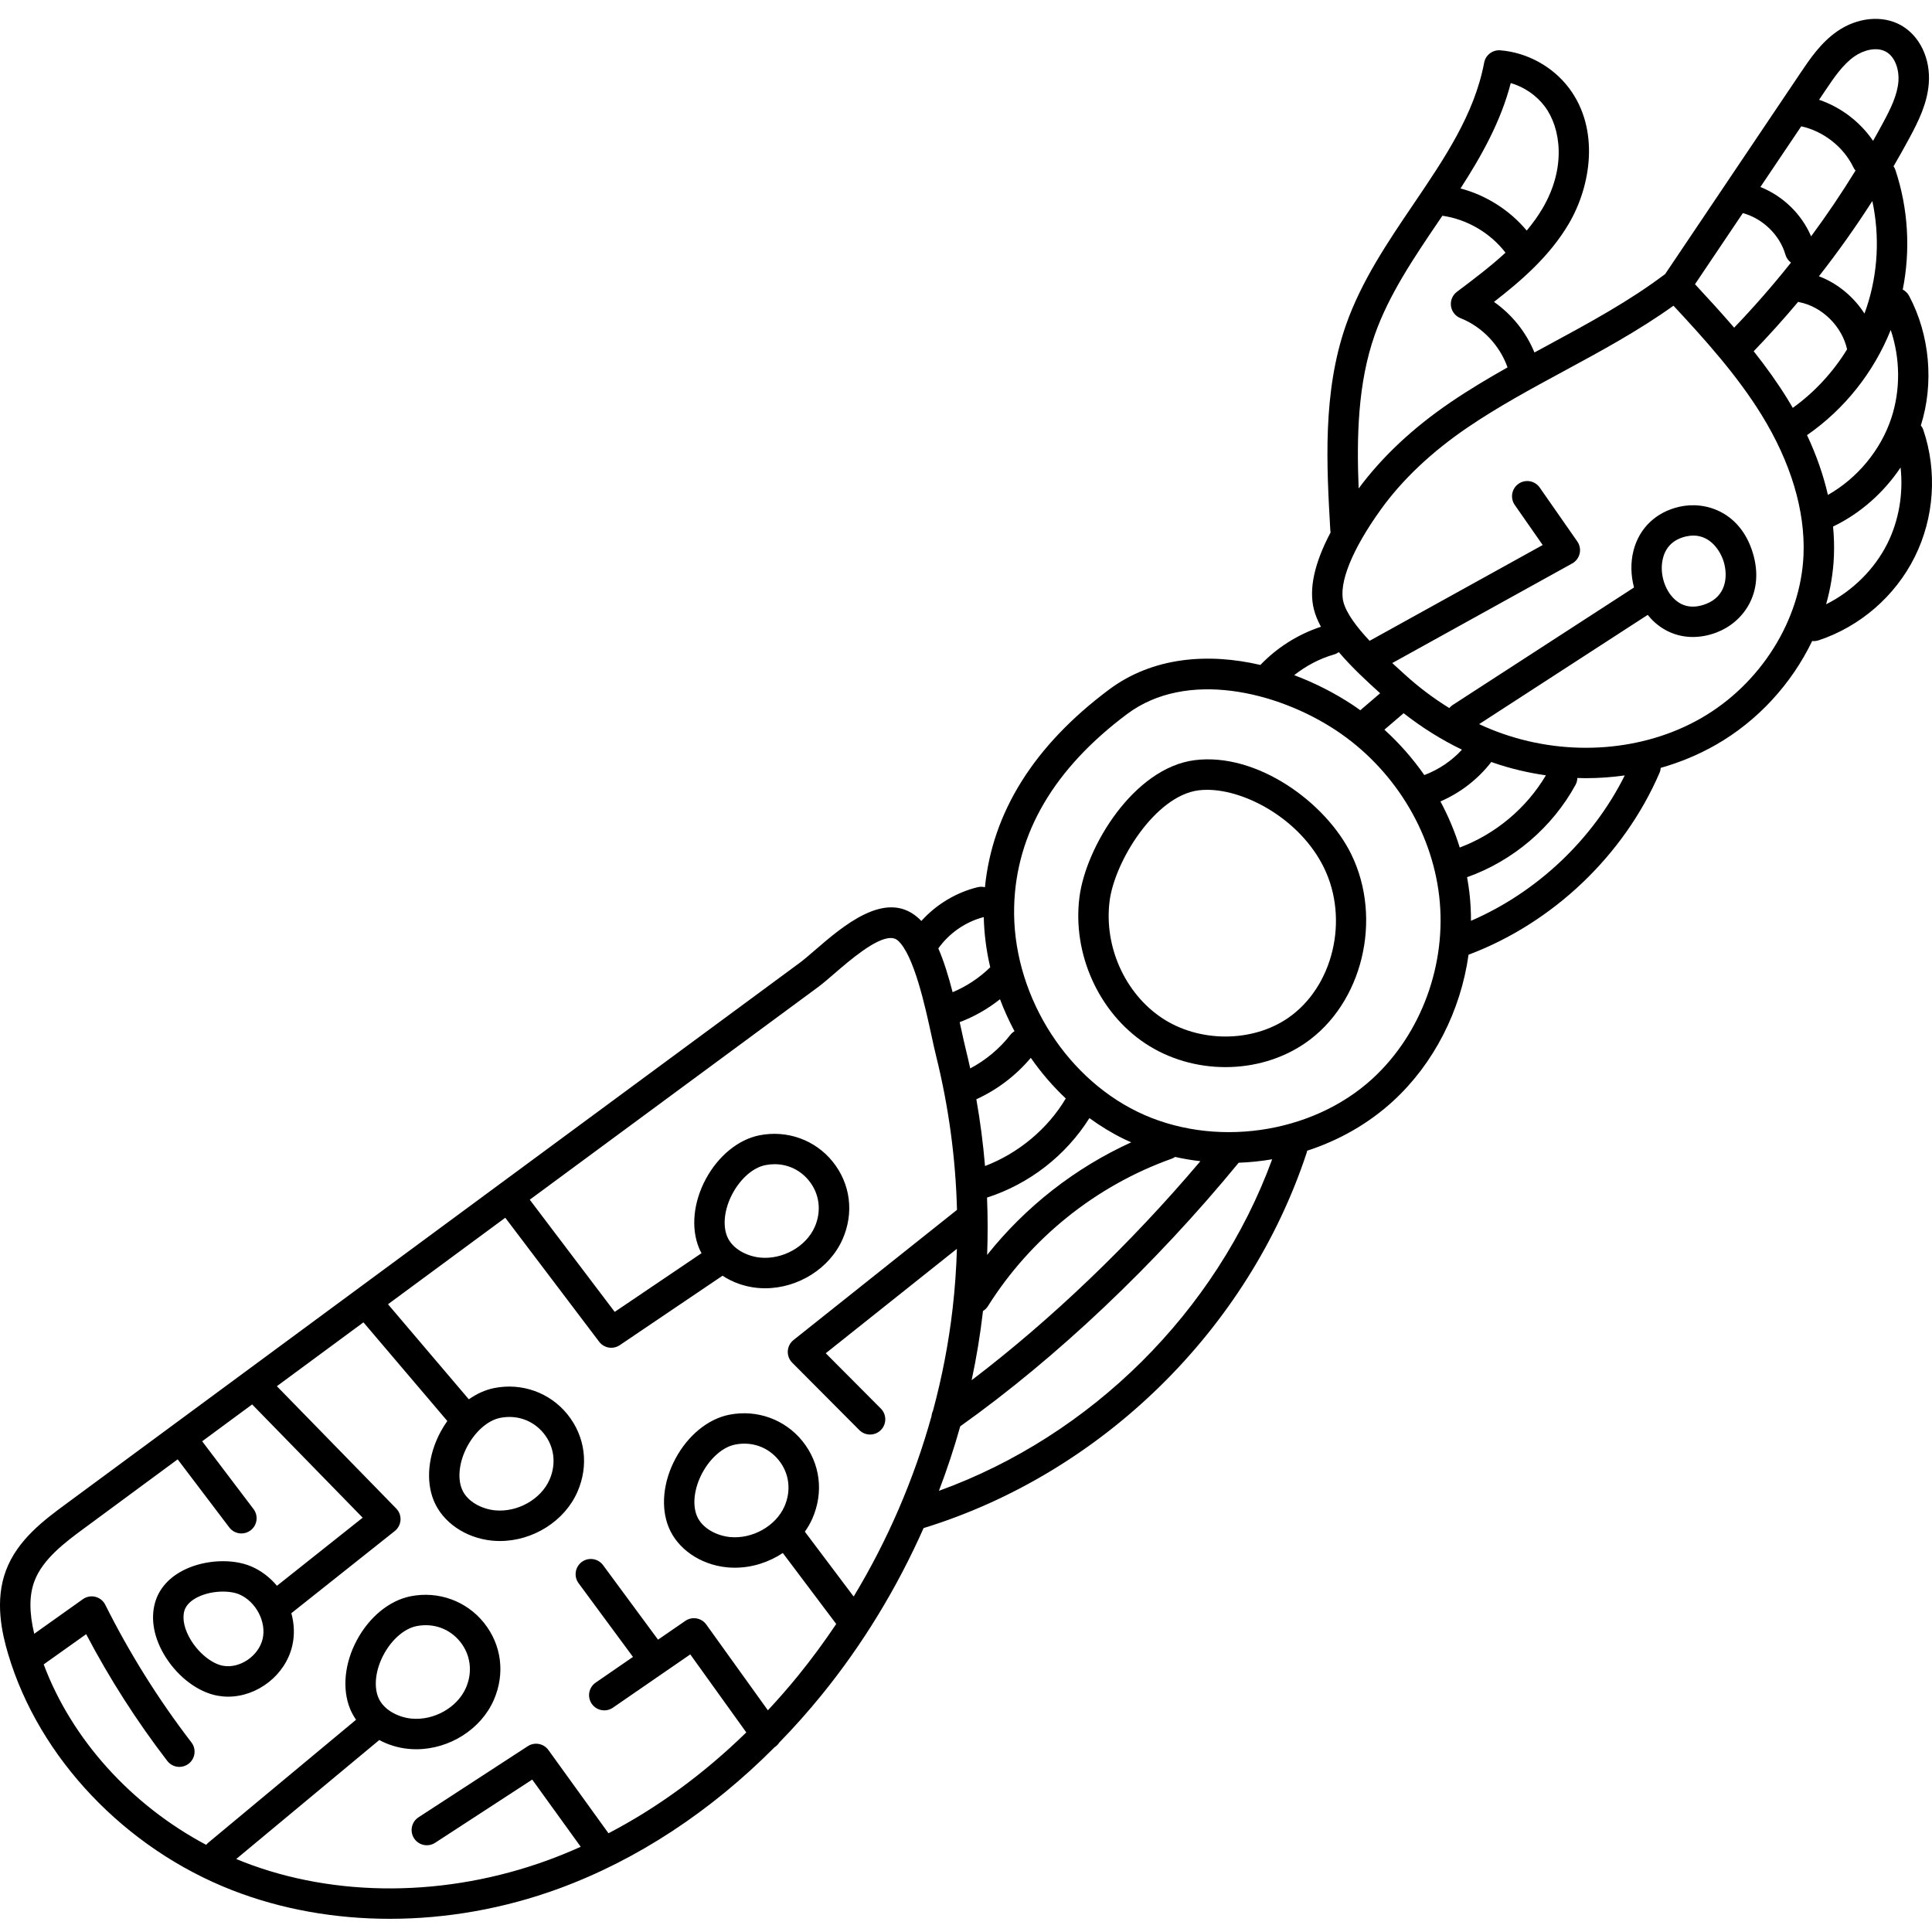 <svg height="511pt" viewBox="0 -4 511.999 511" width="511pt" xmlns="http://www.w3.org/2000/svg"><path d="m509.691 109.414c-.148-.438-.375-.816-.645-1.164 3.523-11.191 2.383-23.969-3.109-34.328-.395-.746-.996-1.316-1.691-1.68 2.098-10.508 1.445-21.531-1.953-31.719-.117-.348-.289-.656-.484-.949 1.48-2.543 2.922-5.109 4.316-7.703 2.316-4.312 4.613-8.965 5.02-14.238.512-6.613-2.406-12.688-7.426-15.473-4.891-2.711-11.508-2.062-16.859 1.652-4.328 3.008-7.215 7.301-9.762 11.086l-35.812 53.227c-9.477 7.164-20.242 12.996-30.66 18.629-1.324.715-2.652 1.438-3.984 2.16-2.191-5.375-5.973-10.082-10.727-13.41 7.309-5.66 14.789-12.164 19.797-20.652 5.953-10.082 8.289-25.125.094-36.008-4.289-5.699-11.094-9.438-18.203-10.008-2.059-.168-3.902 1.246-4.285 3.27-2.578 13.656-10.457 25.289-18.805 37.602-6.754 9.969-13.738 20.273-17.816 31.914-6.238 17.793-5.133 37.242-4.152 54.398.008.191.047.371.086.555-4.32 8.168-5.816 15.02-4.426 20.438.387 1.523 1.031 3.059 1.859 4.582-6.047 1.984-11.652 5.52-16.047 10.121-13.871-3.234-28.531-2.125-40.125 6.535-19.844 14.832-30.879 32.43-32.875 52.371-.602-.145-1.246-.172-1.891-.016-5.742 1.391-11.012 4.578-14.961 8.961-.348-.371-.707-.715-1.082-1.027-8.555-7.258-19.754 2.414-27.164 8.809-1.496 1.293-2.91 2.512-3.953 3.281l-194.434 143.398c-5.754 4.238-12.914 9.52-15.965 17.699-2.996 8.035-1.078 16.539.625 22.234 8.207 27.461 30.953 51.398 59.355 62.469 12.961 5.051 27.199 7.574 41.742 7.574 14.961 0 30.246-2.672 44.801-8.008 20.75-7.609 40.25-20.438 57.203-37.488.059-.039.117-.062.176-.105.426-.305.77-.684 1.035-1.102 3.926-4.02 7.707-8.266 11.332-12.734 10.828-13.34 19.895-28.266 26.922-44.109 47.211-14.523 86.082-52.594 101.539-99.52.055-.16.078-.324.109-.488 8.41-2.73 16.25-7.152 22.801-13.176 10.844-9.965 17.895-23.969 19.973-38.766 22.348-8.406 41.184-26.312 50.629-48.242.18-.414.266-.848.297-1.273 5.117-1.457 10.023-3.488 14.582-6.09 11.18-6.375 20.125-16.238 25.555-27.531.137.012.273.031.41.031.422 0 .848-.066 1.27-.203 11.027-3.652 20.324-11.711 25.5-22.109 5.176-10.398 6.004-22.672 2.27-33.676zm-47.824-57.434c5.238 1.398 9.785 5.777 11.277 10.977.258.891.793 1.625 1.488 2.133-4.746 5.969-9.773 11.723-15.062 17.246-3.395-3.941-6.891-7.762-10.379-11.516zm15.477-23.004c5.875 1.281 11.227 5.457 13.824 10.871.152.316.344.602.562.855-3.68 5.977-7.602 11.797-11.77 17.434-2.508-5.906-7.477-10.707-13.434-13.082zm-.816 46.516c.086.023.16.059.246.074 6.105 1.168 11.379 6.434 12.723 12.504-3.715 6.051-8.613 11.363-14.391 15.523-.453-.785-.918-1.57-1.402-2.355-2.73-4.426-5.762-8.617-8.957-12.656 4.082-4.23 8.008-8.598 11.781-13.09zm2.352 35.32c.016-.012.027-.016.043-.027 9.91-6.867 17.664-16.664 22.137-27.84 2.535 7.512 2.633 15.926.141 23.414-2.82 8.473-9.004 15.891-16.785 20.305-1.199-5.246-3.051-10.559-5.535-15.852zm15.785-33.805c-.176.531-.367 1.059-.562 1.586-2.863-4.449-7.125-8.008-12.07-9.879 5.031-6.418 9.758-13.074 14.156-19.945 1.996 9.328 1.496 19.164-1.523 28.238zm-3.203-66.57c2.332-1.621 5.816-2.629 8.344-1.223 2.57 1.426 3.512 5.043 3.301 7.797-.285 3.715-2.094 7.344-4.086 11.043-.859 1.602-1.742 3.191-2.637 4.77-3.441-5.043-8.527-8.914-14.305-10.883l1.707-2.539c2.258-3.352 4.59-6.82 7.676-8.965zm-91.094 7.074c3.551 1.043 6.773 3.227 9 6.184 4.289 5.699 5.77 16.273-.598 27.059-1.223 2.07-2.633 4.008-4.172 5.852-4.496-5.398-10.754-9.375-17.547-11.164 5.609-8.688 10.695-17.785 13.316-27.93zm-36.062 66.777c3.734-10.648 10.418-20.516 16.883-30.055.352-.52.703-1.035 1.055-1.555 6.535.918 12.703 4.547 16.73 9.785-4.031 3.715-8.492 7.074-12.879 10.375-1.164.875-1.766 2.312-1.574 3.758.195 1.445 1.152 2.672 2.508 3.211 5.785 2.297 10.414 7.199 12.484 13.055-5.109 2.883-10.188 5.91-15.062 9.223-10.02 6.812-18.211 14.504-24.395 22.867-.539-13.523-.254-27.816 4.25-40.664zm-10.707 84.633c.449-.129.848-.344 1.207-.598 3.469 4.094 7.605 7.875 10.949 10.895l-5.262 4.508c-.688-.488-1.367-.984-2.07-1.445-4.688-3.094-9.93-5.785-15.449-7.852 3.148-2.496 6.785-4.406 10.625-5.508zm28.129 38.965c5.277-2.27 9.984-5.914 13.488-10.461.164.059.324.125.484.184 4.566 1.582 9.258 2.688 13.98 3.359-5.16 8.711-13.352 15.574-22.832 19.137-1.305-4.219-3.023-8.312-5.121-12.219zm5.707-13.715c-2.734 2.984-6.191 5.312-9.977 6.73-3.043-4.375-6.602-8.414-10.578-12.027l5.094-4.363c4.859 3.801 10.062 7.059 15.461 9.66zm-126.961 149c.008-.078.012-.156.023-.23.516-.316.973-.746 1.316-1.293 11.34-18.043 28.641-31.922 48.711-39.082.324-.117.617-.281.891-.469 2.215.5 4.449.875 6.699 1.137-18.543 21.91-39.633 42.086-60.617 58.035 1.277-5.992 2.277-12.035 2.977-18.098zm1.129-15.102c.184-5.066.18-10.133-.027-15.195 11.172-3.598 20.871-11.117 27.133-21.062 2.902 2.117 5.973 3.992 9.195 5.562.621.305 1.258.57 1.887.852-14.883 6.777-28.012 17.062-38.188 29.844zm-.559-23.559c-.496-5.91-1.266-11.809-2.301-17.691 5.559-2.535 10.5-6.305 14.43-10.98 2.719 3.906 5.832 7.531 9.27 10.773-4.805 8.082-12.578 14.531-21.398 17.898zm6.711-34.762c-2.871 3.684-6.52 6.715-10.637 8.895-.391-1.777-.797-3.555-1.234-5.324-.344-1.391-.723-3.125-1.16-5.133-.129-.602-.262-1.203-.395-1.801 3.848-1.461 7.461-3.516 10.68-6.078 1.094 2.906 2.383 5.738 3.848 8.477-.41.246-.789.562-1.102.965zm-7.047-31.211c.105 4.477.688 8.938 1.715 13.301-2.871 2.809-6.27 5.059-9.969 6.609-1.102-4.277-2.32-8.238-3.785-11.602 2.887-4.059 7.215-7.059 12.039-8.309zm-49.129 200.949c-2.609 3.211-5.312 6.293-8.078 9.266l-16.324-22.73c-1.277-1.781-3.75-2.215-5.559-.969l-7.23 4.977-14.566-19.746c-1.32-1.789-3.844-2.172-5.637-.852-1.789 1.324-2.172 3.848-.848 5.641l14.41 19.531-9.891 6.812c-1.836 1.262-2.297 3.773-1.035 5.605 1.266 1.836 3.773 2.297 5.609 1.035l20.504-14.121 14.844 20.672c-11.203 10.941-23.508 19.945-36.52 26.73l-15.918-22.059c-1.258-1.742-3.668-2.191-5.469-1.02l-28.953 18.844c-1.867 1.215-2.395 3.711-1.18 5.578 1.215 1.867 3.711 2.395 5.578 1.18l25.73-16.75 12.852 17.809c-2.836 1.27-5.695 2.445-8.586 3.508-26.883 9.855-56.348 10.035-80.84.488-.625-.242-1.246-.5-1.863-.758l37.902-31.527c2.297 1.234 4.906 2.059 7.672 2.336.711.07 1.426.105 2.141.105 8.695 0 17.098-5.227 20.52-13.012 3.074-6.992 2.098-14.664-2.609-20.523-4.645-5.781-12.094-8.465-19.438-7-5.594 1.117-10.91 5.457-14.215 11.617-3.289 6.121-3.961 12.934-1.801 18.219.414 1.012.953 1.977 1.582 2.879l-39.148 32.57c-.215.18-.406.375-.57.582-19.848-10.527-35.621-27.953-43.062-47.82l11.254-8.008c6.184 11.773 13.402 23.059 21.504 33.598.793 1.031 1.988 1.574 3.199 1.574.855 0 1.719-.273 2.453-.836 1.766-1.355 2.098-3.887.738-5.652-8.738-11.375-16.418-23.645-22.828-36.473-.523-1.055-1.484-1.828-2.629-2.113-1.141-.285-2.352-.055-3.312.629l-12.891 9.168c-1.352-5.719-1.336-10.207.051-13.93 2.211-5.93 8.301-10.422 13.191-14.027l24.773-18.27 13.676 18.043c.793 1.047 1.996 1.598 3.215 1.598.848 0 1.703-.266 2.43-.816 1.777-1.348 2.125-3.875.781-5.648l-13.609-17.965 13.242-9.766 29.293 30.016-22.719 18.047c-1.836-2.195-4.152-4-6.848-5.148-4.941-2.098-12.152-1.758-17.539.836-4.133 1.988-6.875 5.039-7.93 8.824-1.234 4.43-.242 9.52 2.785 14.336 3.418 5.438 8.727 9.379 13.855 10.293.91.16 1.824.242 2.734.242 7.758 0 15.191-5.684 17.004-13.496.664-2.863.527-5.82-.246-8.621l27.414-21.777c.895-.711 1.441-1.766 1.516-2.902.074-1.137-.34-2.254-1.137-3.07l-31.629-32.41 22.945-16.922 22.227 26.145c-.645.91-1.25 1.871-1.793 2.887-3.289 6.121-3.961 12.934-1.801 18.215 2.348 5.734 8.391 9.891 15.402 10.598.715.07 1.426.105 2.141.105 8.699 0 17.102-5.227 20.523-13.012 3.07-6.992 2.094-14.664-2.613-20.523-4.645-5.785-12.094-8.465-19.438-7-2.332.465-4.613 1.496-6.723 2.984l-21.418-25.195 31.078-22.922 24.879 32.859c.789 1.043 1.992 1.598 3.215 1.598.781 0 1.566-.227 2.254-.695l27.227-18.402c2.625 1.734 5.773 2.883 9.156 3.223.711.07 1.426.105 2.137.105 8.699 0 17.102-5.227 20.523-13.008 3.074-6.992 2.098-14.668-2.609-20.527-4.645-5.781-12.094-8.461-19.438-7-5.598 1.117-10.91 5.461-14.219 11.617-3.285 6.125-3.957 12.934-1.797 18.219.199.48.43.949.68 1.406l-23.008 15.551-22.512-29.73 76.359-56.312c1.289-.953 2.75-2.211 4.434-3.668 3.977-3.43 10.859-9.371 14.859-9.371.711 0 1.328.188 1.824.605 4.293 3.645 7.34 17.672 8.977 25.207.449 2.074.836 3.863 1.211 5.363 3.352 13.508 5.203 27.18 5.555 40.871l-43.324 34.496c-.898.715-1.449 1.777-1.516 2.922-.062 1.145.359 2.262 1.168 3.074l17.781 17.859c.789.793 1.82 1.188 2.855 1.188 1.027 0 2.059-.391 2.844-1.172 1.578-1.574 1.586-4.125.016-5.703l-14.602-14.668 34.758-27.676c-.156 5.273-.527 10.543-1.133 15.801-1.047 9.133-2.805 18.215-5.215 27.145-.207.438-.336.898-.375 1.375-4.656 16.742-11.625 32.91-20.602 47.773-.043-.016-.082-.039-.125-.055l-12.844-17.07c.766-1.09 1.441-2.242 1.98-3.469 3.07-6.992 2.098-14.664-2.613-20.523-4.645-5.781-12.094-8.465-19.438-7-5.594 1.117-10.91 5.457-14.215 11.617-3.289 6.121-3.961 12.934-1.797 18.219 2.344 5.734 8.391 9.891 15.398 10.594.715.07 1.43.105 2.141.105 4.539 0 8.988-1.434 12.699-3.898l14.156 18.812c-3.145 4.695-6.492 9.242-10.035 13.613zm-111.332 5.832c-1.242-3.035-.691-7.387 1.438-11.352 2.148-4 5.48-6.883 8.691-7.523 4.453-.887 8.777.66 11.574 4.141 2.789 3.473 3.355 8.047 1.516 12.234-2.297 5.227-8.523 8.719-14.477 8.125-3.344-.336-7.344-2.207-8.742-5.625zm-30.641-15.504c-1.051 4.527-6.047 7.93-10.473 7.141-2.875-.512-6.266-3.18-8.445-6.645-1.777-2.828-2.449-5.699-1.84-7.883.523-1.875 2.277-3.059 3.656-3.723 3.668-1.766 8.414-1.734 10.891-.68 4.414 1.879 7.258 7.277 6.211 11.789zm62.941-58.559c4.449-.887 8.773.66 11.574 4.145 2.785 3.469 3.352 8.043 1.512 12.23-2.297 5.23-8.527 8.715-14.477 8.125-3.344-.336-7.344-2.207-8.742-5.625-1.242-3.035-.691-7.383 1.438-11.352 2.152-4 5.48-6.883 8.695-7.523zm60.148-48.102c-1.242-3.035-.688-7.387 1.441-11.352 2.145-4.004 5.477-6.887 8.691-7.527.824-.164 1.648-.246 2.457-.246 3.547 0 6.84 1.555 9.117 4.391 2.789 3.473 3.355 8.043 1.516 12.23-2.301 5.23-8.527 8.719-14.48 8.125-3.344-.332-7.344-2.203-8.742-5.621zm.723 79.676c-3.34-.336-7.34-2.203-8.742-5.625-1.242-3.035-.688-7.383 1.441-11.352 2.148-4 5.477-6.883 8.691-7.523 4.449-.887 8.777.664 11.574 4.145 2.789 3.473 3.352 8.043 1.512 12.23-2.297 5.227-8.52 8.723-14.477 8.125zm55.406-12.238c2.141-5.617 4.027-11.324 5.652-17.098 25.535-18.164 51.66-42.887 73.785-69.852 2.977-.109 5.945-.414 8.879-.918-14.781 40.367-47.918 73.254-88.316 87.867zm114.926-109.254c-16.129 14.824-42.336 18.523-62.316 8.789-19.824-9.66-33.258-32.035-32.672-54.414.512-19.367 10.59-36.527 29.957-51 15.707-11.742 39.66-6.004 55.262 4.293 15.168 10.008 25.422 26.488 27.43 44.078 2.039 17.875-4.727 36.367-17.66 48.254zm26.074-41.809c.008-2.453-.125-4.914-.402-7.359-.164-1.41-.379-2.805-.633-4.199 12.141-4.305 22.586-13.18 28.75-24.492.312-.574.453-1.188.473-1.797.746.023 1.496.047 2.242.047 3.469 0 6.922-.25 10.324-.73-8.5 17.027-23.285 30.977-40.754 38.531zm60.867-53.633c-15.18 8.66-34.754 10.188-52.352 4.09-2.141-.738-4.262-1.609-6.359-2.578l44.676-28.953c.578.715 1.199 1.383 1.879 1.988 2.863 2.559 6.363 3.867 10.094 3.867 2.062 0 4.191-.398 6.324-1.211v-.004c6.891-2.625 12.82-10.344 9.555-21.082-3.258-10.719-12.391-13.84-19.496-12.207-6.172 1.418-10.586 5.648-12.117 11.602-.812 3.168-.715 6.586.137 9.785l-48.078 31.156c-.344.223-.625.5-.875.797-4.059-2.504-7.945-5.406-11.555-8.676l-.938-.848c-.785-.707-1.68-1.52-2.629-2.398l47.688-26.395c1-.551 1.715-1.504 1.977-2.613.258-1.113.031-2.281-.621-3.219l-9.961-14.285c-1.273-1.828-3.785-2.273-5.613-1-1.824 1.273-2.273 3.785-1 5.613l7.402 10.617-45.871 25.387c-3.27-3.492-6.152-7.223-6.945-10.316-1.285-5.016 2.34-13.945 9.941-24.512 5.703-7.922 13.453-15.242 23.027-21.754v.004c8.078-5.492 16.922-10.277 25.48-14.906 9.742-5.27 19.781-10.699 29.027-17.324 8.41 9.047 16.875 18.445 23.352 28.945 7.738 12.551 11.582 25.359 11.113 37.051-.699 17.305-11.398 34.332-27.262 43.379zm1.391-30.332c-3.211 1.227-5.961.84-8.176-1.137-2.84-2.535-4.188-7.168-3.199-11.012.785-3.062 2.844-4.996 6.113-5.75.68-.156 1.324-.23 1.934-.23 4.629 0 7.203 4.168 8.043 6.926 1.18 3.891.656 9.156-4.715 11.203zm48.121-16.07c-3.434 6.895-9.328 12.688-16.266 16.156 1.188-4.195 1.895-8.492 2.07-12.809.102-2.562.023-5.164-.227-7.797 7.191-3.445 13.43-8.977 17.895-15.652.75 6.852-.43 13.988-3.473 20.102zm0 0"/><path d="m316.598 196.953c-16.09 2.047-28.836 22.891-30.539 36.344-1.898 14.961 5.105 30.516 17.426 38.707 6.312 4.195 13.809 6.293 21.27 6.293 7.508 0 14.973-2.125 21.148-6.371 15.148-10.41 20.613-32.867 12.184-50.059-6.73-13.723-25.004-27.008-41.488-24.914zm24.742 68.328c-9.516 6.539-23.559 6.543-33.395.008-9.828-6.535-15.41-18.984-13.891-30.98 1.336-10.539 12.059-27.895 23.562-29.359.73-.094 1.492-.141 2.277-.141 10.293 0 24.711 7.883 30.953 20.609 6.738 13.746 2.473 31.629-9.508 39.863zm0 0"/></svg>